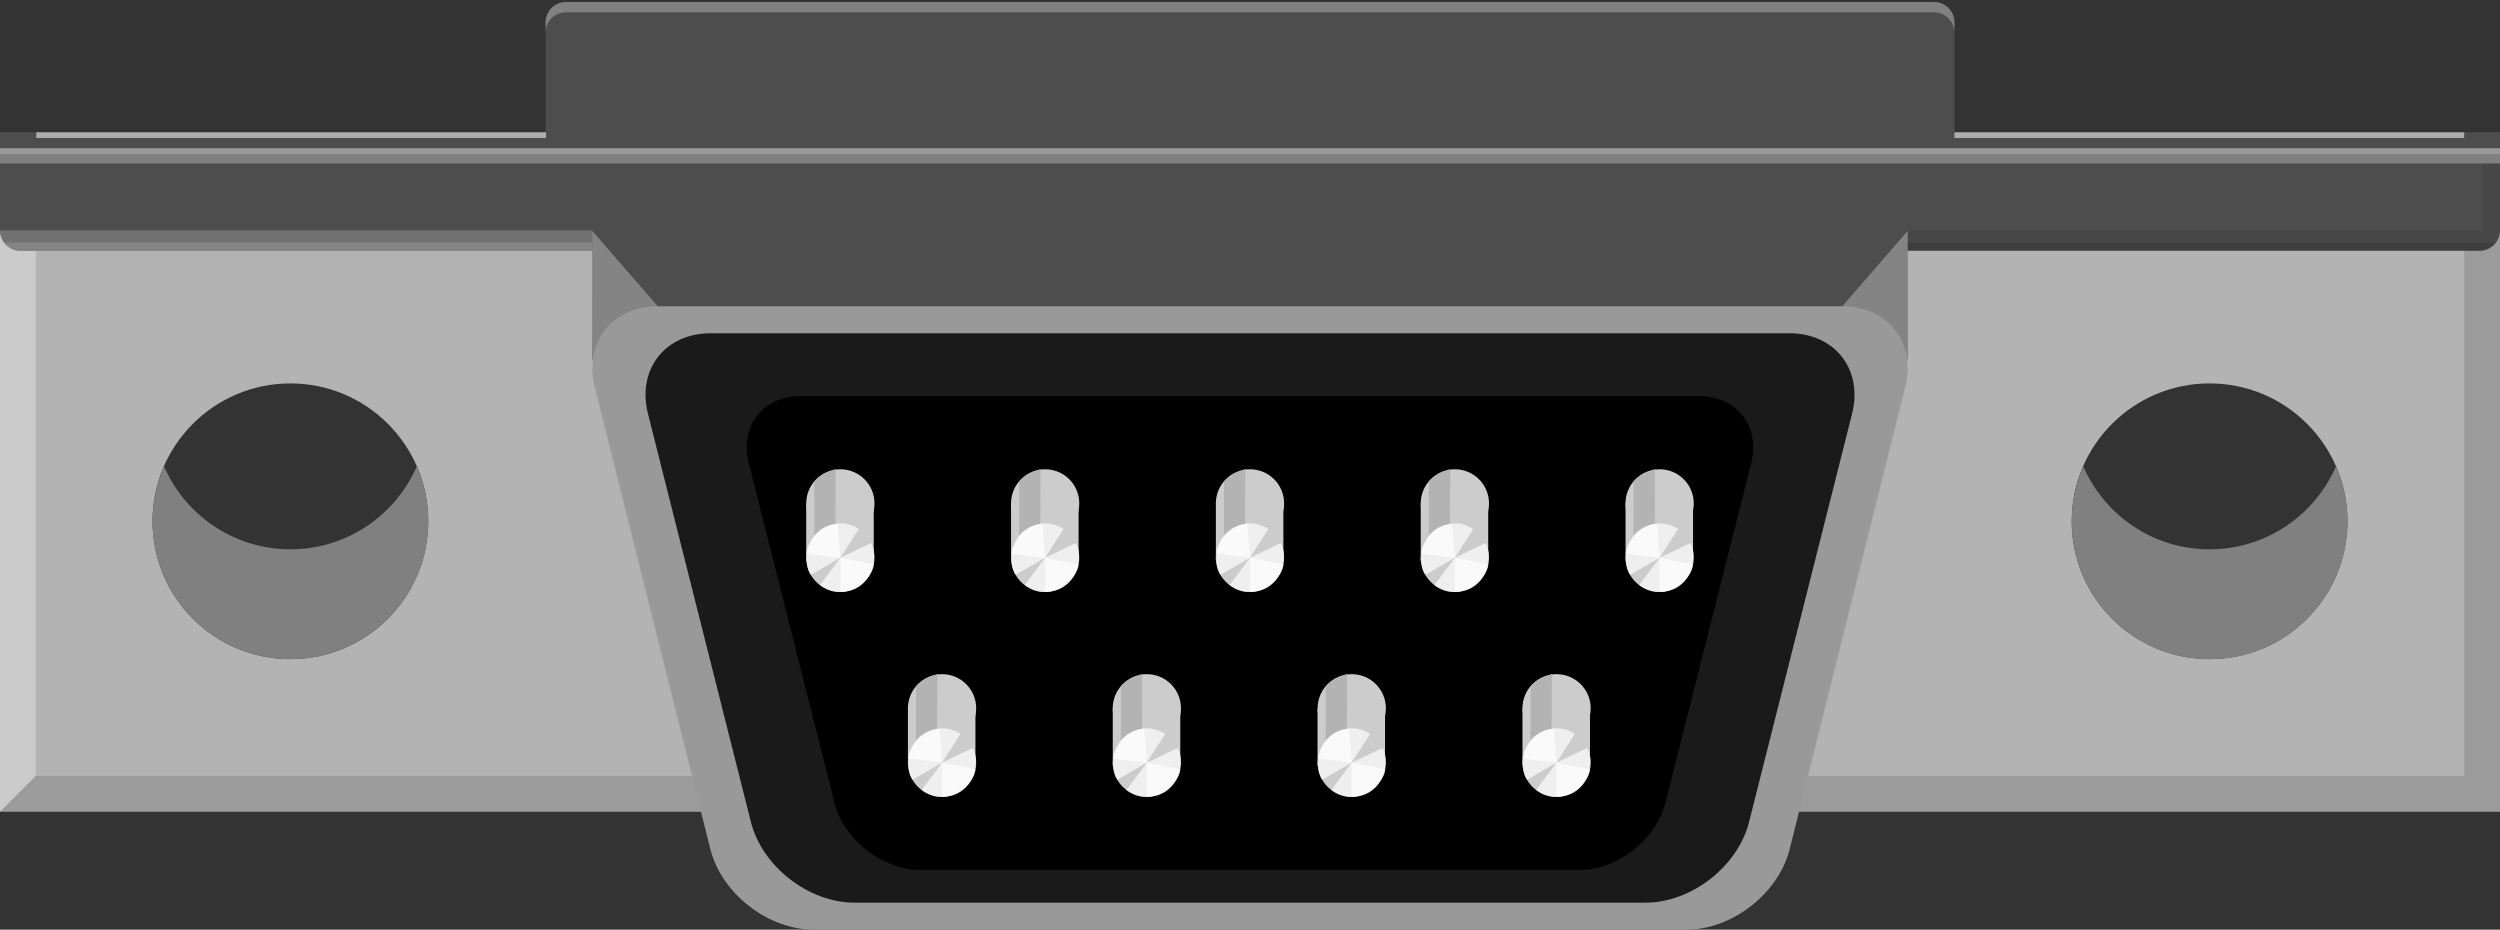 <?xml version="1.0" encoding="utf-8"?>
<!-- Generator: Adobe Illustrator 15.1.0, SVG Export Plug-In . SVG Version: 6.00 Build 0)  -->
<!DOCTYPE svg PUBLIC "-//W3C//DTD SVG 1.1//EN" "http://www.w3.org/Graphics/SVG/1.1/DTD/svg11.dtd">
<svg version="1.1" id="Ebene_1" xmlns:svg="http://www.w3.org/2000/svg"
	 xmlns="http://www.w3.org/2000/svg" xmlns:xlink="http://www.w3.org/1999/xlink" x="0px" y="0px" width="87.883px"
	 height="32.68px" viewBox="0 0 87.883 32.68" enable-background="new 0 0 87.883 32.68" xml:space="preserve">
<rect x="0" y="0" width="87.883" height="32.68" fill="#333333" stroke="none"/>
<g>
	<path fill="#B3B3B3" d="M0,8.116v20.417h25.076V8.116H0z M10.208,23.17c-2.677,0-4.846-2.168-4.846-4.847
		c0-2.676,2.169-4.845,4.846-4.845c2.677,0,4.846,2.169,4.846,4.845C15.054,21.002,12.885,23.17,10.208,23.17z"/>
	<path fill="#B3B3B3" d="M62.807,8.116v20.417h25.076V8.116H62.807z M77.674,23.17c-2.677,0-4.847-2.168-4.847-4.847
		c0-2.676,2.17-4.845,4.847-4.845c2.676,0,4.846,2.169,4.846,4.845C82.52,21.002,80.35,23.17,77.674,23.17z"/>
	<path fill="#808080" d="M10.208,19.31c-1.99,0-3.695-1.2-4.441-2.915c-0.257,0.592-0.404,1.243-0.404,1.931
		c0,2.678,2.169,4.846,4.846,4.846c2.677,0,4.846-2.168,4.846-4.846c0-0.688-0.147-1.339-0.404-1.931
		C13.903,18.11,12.198,19.31,10.208,19.31z"/>
	<path fill="#808080" d="M77.673,19.31c-1.989,0-3.694-1.2-4.44-2.915c-0.258,0.592-0.404,1.243-0.404,1.931
		c0,2.678,2.169,4.846,4.846,4.846c2.678,0,4.846-2.168,4.846-4.846c0-0.688-0.146-1.339-0.403-1.931
		C81.367,18.11,79.662,19.31,77.673,19.31z"/>
	<g>
		<rect x="86.625" y="7.856" opacity="0.47" fill="#808080" enable-background="new    " width="1.258" height="20.679"/>
		<rect x="61.609" y="27.275" opacity="0.47" fill="#808080" enable-background="new    " width="25.017" height="1.26"/>
	</g>
	<g>
		<polygon opacity="0.47" fill="#E6E6E6" enable-background="new    " points="0,7.856 1.258,7.856 1.258,27.275 0,28.533 		"/>
		<polygon opacity="0.47" fill="#808080" enable-background="new    " points="0,28.533 1.258,27.275 26.275,27.275 26.275,28.533 
					"/>
	</g>
	<path fill="#4D4D4D" d="M68.705,0.791c0-0.396-0.322-0.72-0.717-0.72H19.894c-0.394,0-0.716,0.323-0.716,0.72v4.583h49.527V0.791z"
		/>
	<path fill="#808080" d="M68.704,1.15c0-0.395-0.322-0.718-0.718-0.718H19.894c-0.395,0-0.716,0.323-0.716,0.718V0.791
		c0-0.396,0.321-0.72,0.716-0.72H67.99c0.394,0,0.716,0.323,0.716,0.72L68.704,1.15L68.704,1.15z"/>
	<g>
		<path fill="#4D4D4D" d="M87.883,8.095c0,0.396-0.324,0.72-0.72,0.72H0.72C0.324,8.815,0,8.491,0,8.095V6.094
			c0-0.396,0.324-0.72,0.72-0.72h86.443c0.396,0,0.72,0.322,0.72,0.72V8.095z"/>
	</g>
	<rect y="4.648" fill="#4D4D4D" width="87.883" height="1.888"/>
	<rect y="5.209" fill="#999999" width="87.883" height="0.33"/>
	<rect y="5.417" fill="#808080" width="87.883" height="0.33"/>
	<rect x="87.262" y="5.747" opacity="0.1" fill="#1A1A1A" enable-background="new    " width="0.621" height="2.349"/>
	<rect x="68.705" y="4.651" opacity="0.63" fill="#E6E6E6" enable-background="new    " width="17.92" height="0.2"/>
	<rect x="1.276" y="4.651" opacity="0.63" fill="#E6E6E6" enable-background="new    " width="17.92" height="0.2"/>
	<g>
		<g>
			<g>
				<defs>
					<path id="SVGID_1_" d="M87.883,8.095c0,0.396-0.324,0.72-0.72,0.72H0.72C0.324,8.815,0,8.491,0,8.095V6.094
						c0-0.396,0.324-0.72,0.72-0.72h86.443c0.396,0,0.72,0.322,0.72,0.72V8.095z"/>
				</defs>
				<clipPath id="SVGID_2_">
					<use xlink:href="#SVGID_1_"  overflow="visible"/>
				</clipPath>
				
					<rect y="8.095" opacity="0.47" clip-path="url(#SVGID_2_)" fill="#999999" enable-background="new    " width="35.854" height="0.72"/>
			</g>
		</g>
		<g>
			<g>
				<defs>
					<path id="SVGID_3_" d="M87.883,8.095c0,0.396-0.324,0.72-0.72,0.72H0.72C0.324,8.815,0,8.491,0,8.095V6.094
						c0-0.396,0.324-0.72,0.72-0.72h86.443c0.396,0,0.72,0.322,0.72,0.72V8.095z"/>
				</defs>
				<clipPath id="SVGID_4_">
					<use xlink:href="#SVGID_3_"  overflow="visible"/>
				</clipPath>
				
					<rect y="8.527" opacity="0.47" clip-path="url(#SVGID_4_)" fill="#999999" enable-background="new    " width="35.854" height="0.288"/>
			</g>
		</g>
		<g>
			<g>
				<defs>
					<path id="SVGID_5_" d="M87.883,8.095c0,0.396-0.324,0.72-0.72,0.72H0.72C0.324,8.815,0,8.491,0,8.095V6.094
						c0-0.396,0.324-0.72,0.72-0.72h86.443c0.396,0,0.72,0.322,0.72,0.72V8.095z"/>
				</defs>
				<clipPath id="SVGID_6_">
					<use xlink:href="#SVGID_5_"  overflow="visible"/>
				</clipPath>
				
					<rect x="48.859" y="8.095" opacity="0.1" clip-path="url(#SVGID_6_)" fill="#1A1A1A" enable-background="new    " width="39.022" height="0.72"/>
			</g>
		</g>
		<g>
			<g>
				<defs>
					<path id="SVGID_7_" d="M87.883,8.095c0,0.396-0.324,0.72-0.72,0.72H0.72C0.324,8.815,0,8.491,0,8.095V6.094
						c0-0.396,0.324-0.72,0.72-0.72h86.443c0.396,0,0.72,0.322,0.72,0.72V8.095z"/>
				</defs>
				<clipPath id="SVGID_8_">
					<use xlink:href="#SVGID_7_"  overflow="visible"/>
				</clipPath>
				
					<rect x="48.859" y="8.527" opacity="0.2" clip-path="url(#SVGID_8_)" fill="#1A1A1A" enable-background="new    " width="39.022" height="0.288"/>
			</g>
		</g>
	</g>
	<g>
		<rect x="20.821" y="7.856" fill="#4D4D4D" width="46.24" height="4.807"/>
		<polygon opacity="0.36" fill="#E6E6E6" enable-background="new    " points="23.12,10.766 20.823,12.856 20.821,8.116 		"/>
		<polygon opacity="0.36" fill="#E6E6E6" enable-background="new    " points="64.764,10.766 67.059,12.856 67.061,8.116 		"/>
	</g>
	<g>
		<path fill="#999999" d="M20.906,13.6c-0.389-1.559,0.607-2.834,2.214-2.834h41.64c1.609,0,2.604,1.274,2.217,2.834l-4.063,16.246
			c-0.39,1.56-2.021,2.834-3.627,2.834H28.6c-1.607,0-3.24-1.274-3.63-2.834L20.906,13.6z"/>
		<path fill="#1A1A1A" d="M22.779,14.547c-0.394-1.559,0.6-2.832,2.207-2.832h37.913c1.605,0,2.601,1.273,2.207,2.832l-3.621,14.349
			c-0.393,1.563-2.028,2.835-3.637,2.835H30.034c-1.607,0-3.243-1.272-3.637-2.835L22.779,14.547z"/>
	</g>
</g>
<g>
	<path d="M26.321,16.277c-0.327-1.297,0.5-2.356,1.838-2.356h31.563c1.34,0,2.166,1.062,1.84,2.356l-3.019,11.947
		c-0.326,1.298-1.688,2.361-3.024,2.361H32.363c-1.338,0-2.701-1.063-3.027-2.361L26.321,16.277z"/>
	<g>
		<g>
			<g>
				<circle fill="#CCCCCC" cx="58.341" cy="17.696" r="1.2"/>
			</g>
			<g>
				<circle fill="#CCCCCC" cx="51.143" cy="17.696" r="1.2"/>
			</g>
			<g>
				<circle fill="#CCCCCC" cx="43.941" cy="17.696" r="1.2"/>
			</g>
			<g>
				<circle fill="#CCCCCC" cx="36.74" cy="17.696" r="1.2"/>
			</g>
			<g>
				<circle fill="#CCCCCC" cx="29.541" cy="17.696" r="1.2"/>
			</g>
		</g>
		<g>
			<g>
				<rect x="57.143" y="17.696" fill="#CCCCCC" width="2.373" height="2.017"/>
			</g>
			<g>
				<rect x="49.943" y="17.696" fill="#CCCCCC" width="2.373" height="2.017"/>
			</g>
			<g>
				<rect x="42.742" y="17.696" fill="#CCCCCC" width="2.373" height="2.017"/>
			</g>
			<g>
				<rect x="35.542" y="17.696" fill="#CCCCCC" width="2.374" height="2.017"/>
			</g>
			<g>
				<rect x="28.341" y="17.696" fill="#CCCCCC" width="2.374" height="2.017"/>
			</g>
		</g>
		<g>
			<g>
				<path fill="#B3B3B3" d="M57.425,16.923c0.224-0.229,0.438-0.324,0.755-0.432l-0.015,3.219h-0.738v-2.787H57.425z"/>
			</g>
			<g>
				<path fill="#B3B3B3" d="M50.227,16.923c0.224-0.229,0.438-0.324,0.754-0.432l-0.017,3.219h-0.735v-2.787H50.227z"/>
			</g>
			<g>
				<path fill="#B3B3B3" d="M43.027,16.923c0.221-0.229,0.438-0.324,0.752-0.432l-0.016,3.219h-0.738L43.027,16.923L43.027,16.923z"
					/>
			</g>
			<g>
				<path fill="#B3B3B3" d="M35.826,16.923c0.221-0.229,0.438-0.324,0.752-0.432l-0.014,3.219h-0.738V16.923z"/>
			</g>
			<g>
				<path fill="#B3B3B3" d="M28.626,16.923c0.221-0.229,0.438-0.324,0.752-0.432l-0.014,3.219h-0.738V16.923z"/>
			</g>
		</g>
		<g>
			<g>
				<circle fill="#CCCCCC" cx="58.341" cy="19.608" r="1.2"/>
			</g>
			<g>
				<circle fill="#CCCCCC" cx="51.143" cy="19.608" r="1.2"/>
			</g>
			<g>
				<circle fill="#CCCCCC" cx="43.941" cy="19.608" r="1.2"/>
			</g>
			<g>
				<circle fill="#CCCCCC" cx="36.74" cy="19.608" r="1.2"/>
			</g>
			<g>
				<circle fill="#CCCCCC" cx="29.541" cy="19.608" r="1.2"/>
			</g>
		</g>
		<g>
			<g opacity="0.68">
				<g>
					<path fill="#FFFFFF" d="M58.341,19.608v1.199c1.183,0,1.339-1.361,1.078-1.717L58.341,19.608z"/>
				</g>
				<g>
					<path fill="#FFFFFF" d="M51.141,19.608l0.002,1.199c1.183,0,1.338-1.361,1.075-1.717L51.141,19.608z"/>
				</g>
				<g>
					<path fill="#FFFFFF" d="M43.941,19.608v1.199c1.182,0,1.34-1.361,1.079-1.717L43.941,19.608z"/>
				</g>
				<g>
					<path fill="#FFFFFF" d="M36.74,19.608v1.199c1.182,0,1.339-1.361,1.078-1.717L36.74,19.608z"/>
				</g>
				<g>
					<path fill="#FFFFFF" d="M29.541,19.608v1.199c1.181,0,1.338-1.361,1.078-1.717L29.541,19.608z"/>
				</g>
			</g>
			<g opacity="0.68">
				<g>
					<path fill="#FFFFFF" d="M58.341,19.608l-0.717,0.96c0.944,0.707,1.888-0.289,1.892-0.729L58.341,19.608z"/>
				</g>
				<g>
					<path fill="#FFFFFF" d="M51.141,19.608l-0.718,0.96c0.944,0.707,1.89-0.289,1.894-0.729L51.141,19.608z"/>
				</g>
				<g>
					<path fill="#FFFFFF" d="M43.941,19.608l-0.717,0.96c0.945,0.707,1.889-0.289,1.893-0.729L43.941,19.608z"/>
				</g>
				<g>
					<path fill="#FFFFFF" d="M36.74,19.608l-0.717,0.96c0.945,0.707,1.888-0.289,1.892-0.729L36.74,19.608z"/>
				</g>
				<g>
					<path fill="#FFFFFF" d="M29.541,19.608l-0.717,0.96c0.945,0.707,1.887-0.289,1.891-0.729L29.541,19.608z"/>
				</g>
			</g>
			<g opacity="0.68">
				<g>
					<path fill="#FFFFFF" d="M58.341,19.607l-0.09-1.193c-1.179,0.088-1.231,1.457-0.946,1.793L58.341,19.607z"/>
				</g>
				<g>
					<path fill="#FFFFFF" d="M51.143,19.607l-0.093-1.192c-1.176,0.088-1.229,1.457-0.944,1.793L51.143,19.607z"/>
				</g>
				<g>
					<path fill="#FFFFFF" d="M43.941,19.607l-0.09-1.193c-1.177,0.088-1.232,1.457-0.945,1.793L43.941,19.607z"/>
				</g>
				<g>
					<path fill="#FFFFFF" d="M36.742,19.607l-0.09-1.193c-1.178,0.088-1.233,1.457-0.946,1.793L36.742,19.607z"/>
				</g>
				<g>
					<path fill="#FFFFFF" d="M29.542,19.607l-0.091-1.192c-1.177,0.088-1.233,1.457-0.946,1.793L29.542,19.607z"/>
				</g>
			</g>
			<g opacity="0.68">
				<g>
					<path fill="#FFFFFF" d="M58.341,19.607l0.646-1.011c-0.995-0.635-1.858,0.429-1.832,0.869L58.341,19.607z"/>
				</g>
				<g>
					<path fill="#FFFFFF" d="M51.143,19.607l0.646-1.011c-0.996-0.635-1.861,0.429-1.832,0.869L51.143,19.607z"/>
				</g>
				<g>
					<path fill="#FFFFFF" d="M43.941,19.607l0.645-1.011c-0.996-0.635-1.859,0.429-1.832,0.869L43.941,19.607z"/>
				</g>
				<g>
					<path fill="#FFFFFF" d="M36.742,19.607l0.644-1.011c-0.995-0.635-1.86,0.429-1.832,0.869L36.742,19.607z"/>
				</g>
				<g>
					<path fill="#FFFFFF" d="M29.542,19.607l0.644-1.011c-0.996-0.635-1.86,0.429-1.832,0.869L29.542,19.607z"/>
				</g>
			</g>
		</g>
		<g>
			<g>
				<circle fill="#CCCCCC" cx="54.718" cy="24.899" r="1.2"/>
			</g>
			<g>
				<circle fill="#CCCCCC" cx="47.518" cy="24.899" r="1.2"/>
			</g>
			<g>
				<circle fill="#CCCCCC" cx="40.315" cy="24.899" r="1.2"/>
			</g>
			<g>
				<circle fill="#CCCCCC" cx="33.116" cy="24.899" r="1.2"/>
			</g>
		</g>
		<g>
			<g>
				<rect x="53.52" y="24.899" fill="#CCCCCC" width="2.373" height="2.017"/>
			</g>
			<g>
				<rect x="46.316" y="24.899" fill="#CCCCCC" width="2.373" height="2.017"/>
			</g>
			<g>
				<rect x="39.117" y="24.899" fill="#CCCCCC" width="2.374" height="2.017"/>
			</g>
			<g>
				<rect x="31.916" y="24.899" fill="#CCCCCC" width="2.374" height="2.017"/>
			</g>
		</g>
		<g>
			<g>
				<path fill="#B3B3B3" d="M53.802,24.126c0.224-0.229,0.438-0.324,0.755-0.433l-0.019,3.22h-0.733v-2.787H53.802z"/>
			</g>
			<g>
				<path fill="#B3B3B3" d="M46.604,24.126c0.221-0.229,0.438-0.324,0.752-0.433l-0.017,3.22h-0.737L46.604,24.126L46.604,24.126z"
					/>
			</g>
			<g>
				<path fill="#B3B3B3" d="M39.401,24.126c0.221-0.229,0.438-0.324,0.752-0.433l-0.014,3.22h-0.738V24.126z"/>
			</g>
			<g>
				<path fill="#B3B3B3" d="M32.201,24.126c0.221-0.229,0.438-0.324,0.752-0.433l-0.014,3.22h-0.738V24.126z"/>
			</g>
		</g>
		<g>
			<g>
				<circle fill="#CCCCCC" cx="54.718" cy="26.811" r="1.2"/>
			</g>
			<g>
				<circle fill="#CCCCCC" cx="47.518" cy="26.811" r="1.2"/>
			</g>
			<g>
				<circle fill="#CCCCCC" cx="40.315" cy="26.811" r="1.2"/>
			</g>
			<g>
				<circle fill="#CCCCCC" cx="33.116" cy="26.811" r="1.2"/>
			</g>
		</g>
		<g>
			<g opacity="0.68">
				<g>
					<path fill="#FFFFFF" d="M54.716,26.811l0.002,1.199c1.183,0,1.339-1.361,1.074-1.717L54.716,26.811z"/>
				</g>
				<g>
					<path fill="#FFFFFF" d="M47.518,26.811v1.199c1.182,0,1.34-1.361,1.078-1.717L47.518,26.811z"/>
				</g>
				<g>
					<path fill="#FFFFFF" d="M40.315,26.811v1.199c1.182,0,1.339-1.361,1.078-1.717L40.315,26.811z"/>
				</g>
				<g>
					<path fill="#FFFFFF" d="M33.116,26.811v1.199c1.181,0,1.338-1.361,1.078-1.717L33.116,26.811z"/>
				</g>
			</g>
			<g opacity="0.68">
				<g>
					<path fill="#FFFFFF" d="M54.716,26.811l-0.719,0.96c0.944,0.707,1.892-0.289,1.896-0.729L54.716,26.811z"/>
				</g>
				<g>
					<path fill="#FFFFFF" d="M47.518,26.811l-0.718,0.96c0.945,0.707,1.89-0.289,1.894-0.729L47.518,26.811z"/>
				</g>
				<g>
					<path fill="#FFFFFF" d="M40.315,26.811l-0.717,0.96c0.945,0.707,1.888-0.289,1.892-0.729L40.315,26.811z"/>
				</g>
				<g>
					<path fill="#FFFFFF" d="M33.116,26.811l-0.717,0.96c0.945,0.707,1.887-0.289,1.891-0.729L33.116,26.811z"/>
				</g>
			</g>
			<g opacity="0.68">
				<g>
					<path fill="#FFFFFF" d="M54.718,26.81l-0.094-1.192c-1.176,0.088-1.229,1.456-0.942,1.793L54.718,26.81z"/>
				</g>
				<g>
					<path fill="#FFFFFF" d="M47.518,26.81l-0.091-1.193c-1.178,0.088-1.231,1.456-0.944,1.793L47.518,26.81z"/>
				</g>
				<g>
					<path fill="#FFFFFF" d="M40.317,26.81l-0.09-1.193c-1.178,0.088-1.233,1.456-0.946,1.793L40.317,26.81z"/>
				</g>
				<g>
					<path fill="#FFFFFF" d="M33.117,26.81l-0.091-1.192c-1.177,0.088-1.233,1.456-0.946,1.793L33.117,26.81z"/>
				</g>
			</g>
			<g opacity="0.68">
				<g>
					<path fill="#FFFFFF" d="M54.718,26.81l0.646-1.011c-0.996-0.635-1.861,0.429-1.832,0.869L54.718,26.81z"/>
				</g>
				<g>
					<path fill="#FFFFFF" d="M47.518,26.81l0.645-1.011c-0.996-0.635-1.859,0.429-1.832,0.869L47.518,26.81z"/>
				</g>
				<g>
					<path fill="#FFFFFF" d="M40.317,26.81l0.644-1.011c-0.995-0.635-1.86,0.429-1.832,0.869L40.317,26.81z"/>
				</g>
				<g>
					<path fill="#FFFFFF" d="M33.117,26.81l0.644-1.011c-0.996-0.635-1.86,0.429-1.832,0.869L33.117,26.81z"/>
				</g>
			</g>
		</g>
	</g>
</g>
</svg>
